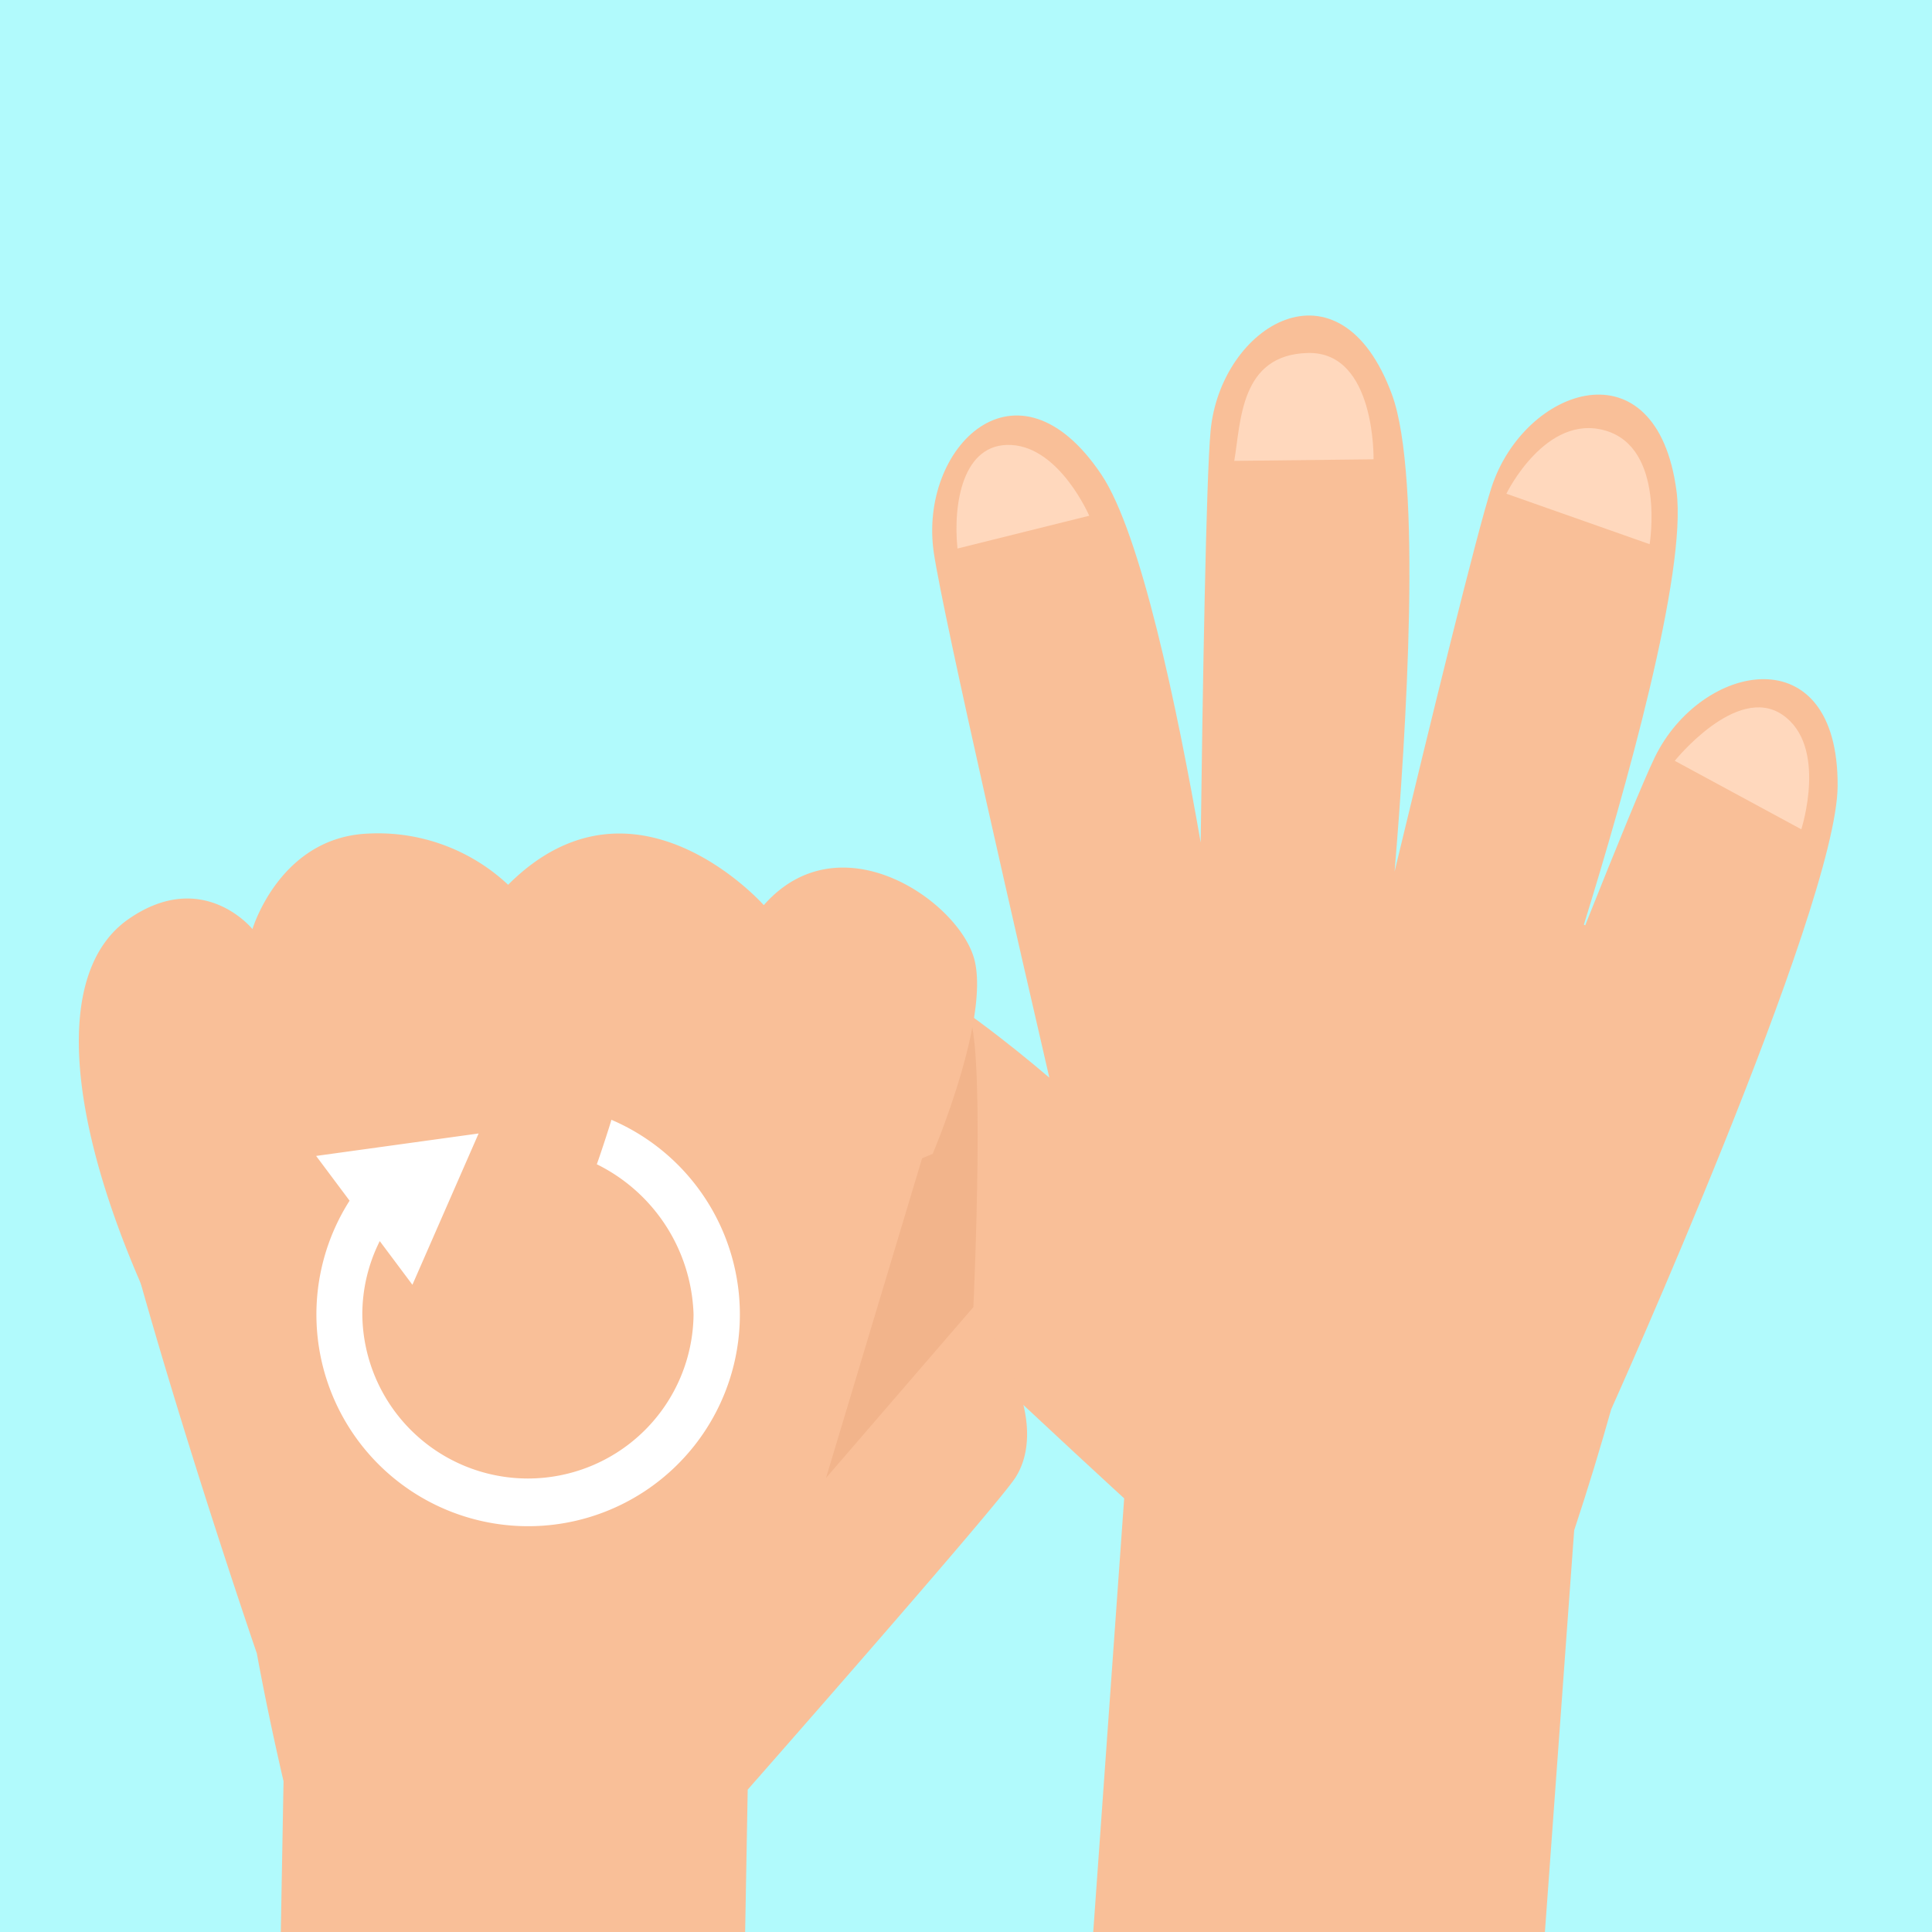 <svg id="Grupo_1102011" data-name="Grupo 1102011" xmlns="http://www.w3.org/2000/svg" xmlns:xlink="http://www.w3.org/1999/xlink" width="123.182" height="123.182" viewBox="0 0 123.182 123.182">
  <rect x="0" y="0" width="123.182" height="123.182" fill="#333333" stroke="none"/>
  <defs>
    <clipPath id="clip-path">
      <rect id="Rectángulo_403547" data-name="Rectángulo 403547" width="123.182" height="123.182" fill="none"/>
    </clipPath>
  </defs>
  <g id="Grupo_1101905" data-name="Grupo 1101905" transform="translate(0 0)">
    <g id="Grupo_1101903" data-name="Grupo 1101903">
      <g id="Grupo_1101902" data-name="Grupo 1101902" clip-path="url(#clip-path)">
        <rect id="Rectángulo_403546" data-name="Rectángulo 403546" width="123.182" height="123.182" fill="#b1fafc"/>
        <g id="Grupo_1101899" data-name="Grupo 1101899" transform="translate(44.679 20.117)">
          <path id="Trazado_881257" data-name="Trazado 881257" d="M356.076,200.612c.055-9.654-8.717-7.908-11.667-1.812-.714,1.478-2.44,5.708-4.425,10.691l-.088-.035c2.664-8.6,6.584-22.477,5.909-27.635-1.253-9.575-9.707-6.674-11.8-.24-.927,2.845-3.947,15.212-6.177,24.484.724-8.623,1.783-25.11-.167-30.413-3.337-9.071-10.944-4.4-11.566,2.334-.285,3.085-.506,16.608-.63,26.228-1.511-8.67-3.825-19.711-6.322-23.445-5.382-8.048-11.674-1.741-10.695,4.953.606,4.136,5.8,26.708,7.367,33.485-5.079-4.325-14.734-11.615-19.447-9.022-5.085,2.8-2.275,8.823,1.238,13.428s22.981,22.418,22.981,22.418l-3.164,44.351,27.9,11.991,3.955-54.3c.913-2.765,1.69-5.327,2.361-7.721h0S356.03,208.379,356.076,200.612Z" transform="translate(-283.59 -170.614)" fill="#f9bf98"/>
          <path id="Trazado_881258" data-name="Trazado 881258" d="M286.707,199.532l5.476-6.488s-3.083-3.363-6.309-.449S286.707,199.532,286.707,199.532Z" transform="translate(-282.582 -150.492)" fill="#ffd8bd"/>
          <path id="Trazado_881259" data-name="Trazado 881259" d="M291.94,181.413l8.4-2.09s-1.875-4.355-4.976-4.512S291.649,178.581,291.94,181.413Z" transform="translate(-275.571 -166.557)" fill="#ffd8bd"/>
          <path id="Trazado_881260" data-name="Trazado 881260" d="M300.877,178.708l8.88-.1s.14-6.881-4.183-6.779S301.306,176.169,300.877,178.708Z" transform="translate(-266.86 -169.44)" fill="#ffd8bd"/>
          <path id="Trazado_881261" data-name="Trazado 881261" d="M309.694,178.445l9.134,3.219s1.011-6.114-2.81-7.241S309.694,178.445,309.694,178.445Z" transform="translate(-258.328 -167.084)" fill="#ffd8bd"/>
          <path id="Trazado_881262" data-name="Trazado 881262" d="M315.15,186.719l8.068,4.366s1.716-5.307-1.2-7.3S315.15,186.719,315.15,186.719Z" transform="translate(-253.048 -158.327)" fill="#ffd8bd"/>
        </g>
        <g id="Grupo_1101901" data-name="Grupo 1101901" transform="translate(5.026 53.131)">
          <g id="Grupo_1101900" data-name="Grupo 1101900" transform="translate(3.188 11.407)">
            <path id="Trazado_881263" data-name="Trazado 881263" d="M316.309,198.586c-11.493-2.462-23.63-1.881-35.293-.039-1.493.335-2.989.653-4.49.935q-4.132,1.573-8.184,3.39a3.707,3.707,0,0,1-.716.234q-1.275.514-2.568.986c3.312,12.233,8.148,26.3,8.148,26.3h.006c.466,2.534,1.029,5.254,1.71,8.194l-.832,46.1,29.595.533.832-46.1s15.813-17.973,17.056-19.876,2.039-6.669-6.749-15.61C315.345,201.855,315.843,200.163,316.309,198.586Z" transform="translate(-265.058 -189.553)" fill="#f9bf98"/>
            <path id="Trazado_881264" data-name="Trazado 881264" d="M296.573,193.189l-8.924,29.693,9.394-10.891S297.9,193.7,296.573,193.189Z" transform="translate(-243.196 -193.189)" fill="#f2b48b"/>
          </g>
          <path id="Trazado_881265" data-name="Trazado 881265" d="M317.877,207.833s3.792-8.908,2.6-12.6-8.585-8.693-13.367-3.26c0,0-8.259-9.345-16.3-1.3a12.127,12.127,0,0,0-8.91-3.264c-5.651.222-7.391,6.09-7.391,6.09s-3.156-3.912-7.881-.653-3.973,12.359.759,23.241S317.877,207.833,317.877,207.833Z" transform="translate(-263.438 -187.392)" fill="#f9bf98"/>
        </g>
        <path id="Trazado_881266" data-name="Trazado 881266" d="M289.953,196.675c-.028.136-.622,1.981-.929,2.835a11.058,11.058,0,0,1,6.167,9.577,10.56,10.56,0,0,1-21.119,0,10.437,10.437,0,0,1,1.112-4.679l2.082,2.784,4.221-9.646-10.36,1.432,2.133,2.853a13.5,13.5,0,1,0,16.694-5.157Z" transform="translate(-250.971 -125.277)" fill="#fff"/>
      </g>
    </g>
  </g>
</svg>
